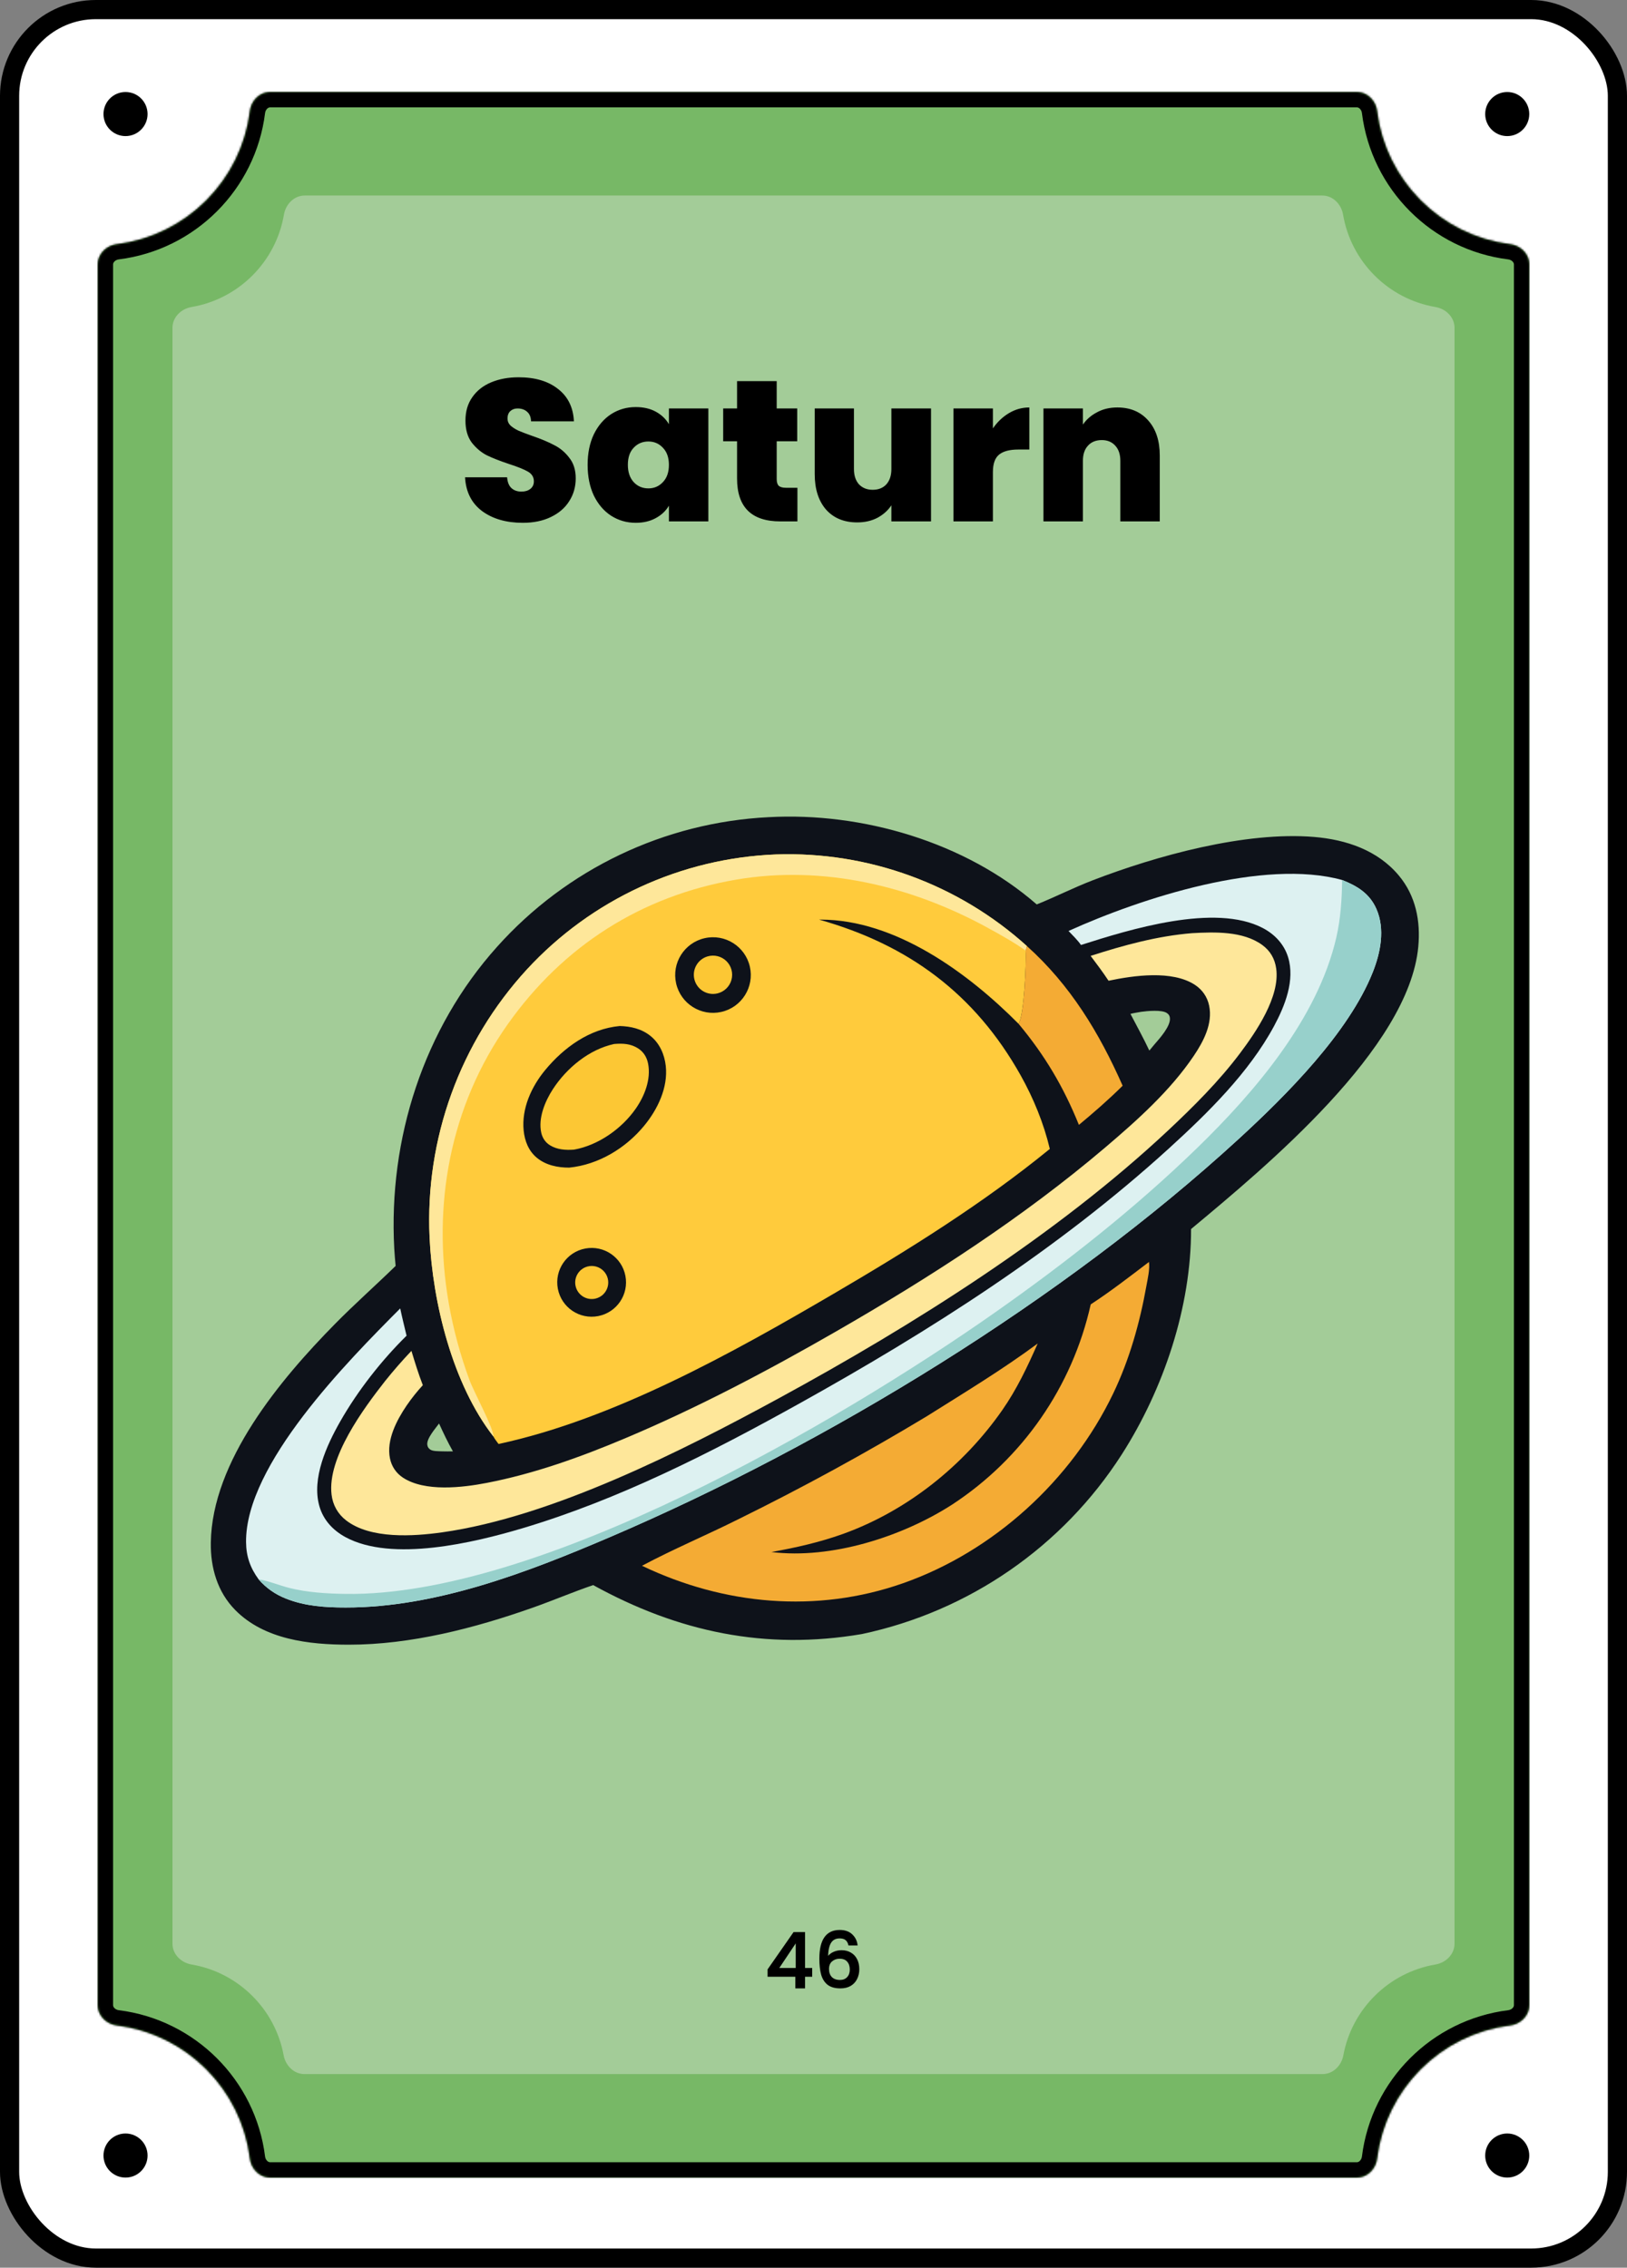 <svg width="849" height="1183" viewBox="0 0 849 1183" fill="none" xmlns="http://www.w3.org/2000/svg">
<rect x="0" y="0" width="849" height="1183" fill="#808080" stroke="none"/>
<rect x="5" y="5" width="839" height="1173" rx="45" fill="white"/>
<rect x="5" y="5" width="839" height="1173" rx="45" stroke="black" stroke-width="10"/>
<circle cx="786.5" cy="1124.5" r="11.5" fill="black"/>
<circle cx="786.5" cy="59.5" r="11.5" fill="black"/>
<path d="M77 1124.5C77 1130.85 71.851 1136 65.5 1136C59.149 1136 54 1130.85 54 1124.5C54 1118.15 59.149 1113 65.5 1113C71.851 1113 77 1118.15 77 1124.5Z" fill="black"/>
<path d="M77 59.5C77 65.851 71.851 71 65.5 71C59.149 71 54 65.851 54 59.5C54 53.149 59.149 48 65.5 48C71.851 48 77 53.149 77 59.5Z" fill="black"/>
<mask id="path-6-inside-1_1_457" fill="white">
<path d="M708 48C713.523 48 717.934 52.5 718.616 57.98C723.122 94.183 751.817 122.878 788.02 127.384C793.5 128.066 798 132.477 798 138V1046C798 1051.52 793.5 1055.93 788.02 1056.62C751.817 1061.12 723.122 1089.82 718.616 1126.02C717.934 1131.5 713.523 1136 708 1136H141C135.477 1136 131.066 1131.5 130.384 1126.02C125.878 1089.82 97.183 1061.12 60.98 1056.62C55.5 1055.93 51 1051.52 51 1046V138C51 132.477 55.5 128.066 60.98 127.384C97.183 122.878 125.878 94.183 130.384 57.98C131.066 52.5 135.477 48 141 48H708Z"/>
</mask>
<path d="M708 48C713.523 48 717.934 52.5 718.616 57.98C723.122 94.183 751.817 122.878 788.02 127.384C793.5 128.066 798 132.477 798 138V1046C798 1051.52 793.5 1055.93 788.02 1056.62C751.817 1061.12 723.122 1089.82 718.616 1126.02C717.934 1131.5 713.523 1136 708 1136H141C135.477 1136 131.066 1131.5 130.384 1126.02C125.878 1089.82 97.183 1061.12 60.98 1056.62C55.5 1055.93 51 1051.52 51 1046V138C51 132.477 55.5 128.066 60.98 127.384C97.183 122.878 125.878 94.183 130.384 57.98C131.066 52.5 135.477 48 141 48H708Z" fill="#77B866"/>
<path d="M130.384 1126.02L138.322 1125.03L130.384 1126.02ZM718.616 1126.02L710.678 1125.03L718.616 1126.02ZM788.02 1056.62L789.008 1064.56L788.02 1056.62ZM718.616 57.98L726.555 56.992L718.616 57.98ZM718.616 57.98L710.678 58.968C715.635 98.806 747.194 130.365 787.032 135.322L788.02 127.384L789.008 119.445C756.44 115.392 730.608 89.56 726.555 56.992L718.616 57.98ZM798 138H790V1046H798H806V138H798ZM788.02 1056.62L787.032 1048.68C747.194 1053.64 715.635 1085.19 710.678 1125.03L718.616 1126.02L726.555 1127.01C730.608 1094.44 756.44 1068.61 789.008 1064.56L788.02 1056.62ZM708 1136V1128H141V1136V1144H708V1136ZM130.384 1126.02L138.322 1125.03C133.365 1085.19 101.806 1053.64 61.968 1048.68L60.98 1056.62L59.992 1064.56C92.56 1068.61 118.392 1094.44 122.445 1127.01L130.384 1126.02ZM51 1046H59V138H51H43V1046H51ZM60.98 127.384L61.968 135.322C101.806 130.365 133.365 98.806 138.322 58.968L130.384 57.98L122.445 56.992C118.392 89.56 92.56 115.392 59.992 119.445L60.98 127.384ZM141 48V56H708V48V40H141V48ZM130.384 57.98L138.322 58.968C138.438 58.039 138.872 57.231 139.427 56.696C139.954 56.189 140.494 56 141 56V48V40C130.84 40 123.547 48.133 122.445 56.992L130.384 57.98ZM51 138H59C59 137.494 59.189 136.954 59.696 136.427C60.231 135.872 61.039 135.438 61.968 135.322L60.98 127.384L59.992 119.445C51.133 120.547 43 127.84 43 138H51ZM60.98 1056.62L61.968 1048.68C61.039 1048.56 60.231 1048.13 59.696 1047.57C59.189 1047.05 59 1046.51 59 1046H51H43C43 1056.16 51.133 1063.45 59.992 1064.56L60.98 1056.62ZM141 1136V1128C140.494 1128 139.954 1127.81 139.427 1127.3C138.872 1126.77 138.438 1125.96 138.322 1125.03L130.384 1126.02L122.445 1127.01C123.547 1135.87 130.84 1144 141 1144V1136ZM718.616 1126.02L710.678 1125.03C710.562 1125.96 710.128 1126.77 709.573 1127.3C709.046 1127.81 708.506 1128 708 1128V1136V1144C718.16 1144 725.453 1135.87 726.555 1127.01L718.616 1126.02ZM798 1046H790C790 1046.51 789.811 1047.05 789.304 1047.57C788.769 1048.13 787.961 1048.56 787.032 1048.68L788.02 1056.62L789.008 1064.56C797.867 1063.45 806 1056.16 806 1046H798ZM788.02 127.384L787.032 135.322C787.961 135.438 788.769 135.872 789.304 136.427C789.811 136.954 790 137.494 790 138H798H806C806 127.84 797.867 120.547 789.008 119.445L788.02 127.384ZM718.616 57.98L726.555 56.992C725.453 48.133 718.16 40 708 40V48V56C708.506 56 709.046 56.189 709.573 56.696C710.128 57.231 710.562 58.039 710.678 58.968L718.616 57.98Z" fill="black" mask="url(#path-6-inside-1_1_457)"/>
<path d="M690 102C695.523 102 699.911 106.512 700.837 111.957C705.019 136.563 724.437 155.981 749.043 160.163C754.488 161.089 759 165.477 759 171V1014C759 1019.52 754.488 1023.91 749.043 1024.84C724.711 1028.97 705.454 1048 700.984 1072.22C699.993 1077.59 695.633 1082 690.175 1082H158.825C153.367 1082 149.007 1077.59 148.016 1072.22C143.546 1048 124.288 1028.97 99.957 1024.84C94.512 1023.91 90 1019.52 90 1014V171C90 165.477 94.512 161.089 99.957 160.163C124.563 155.981 143.981 136.563 148.163 111.957C149.089 106.512 153.477 102 159 102H690Z" fill="#A3CC98"/>
<path d="M272.81 272.735C264.2 272.735 257.13 270.705 251.6 266.645C246.07 262.515 243.095 256.635 242.675 249.005H264.62C264.83 251.595 265.6 253.485 266.93 254.675C268.26 255.865 269.975 256.46 272.075 256.46C273.965 256.46 275.505 256.005 276.695 255.095C277.955 254.115 278.585 252.785 278.585 251.105C278.585 248.935 277.57 247.255 275.54 246.065C273.51 244.875 270.22 243.545 265.67 242.075C260.84 240.465 256.92 238.925 253.91 237.455C250.97 235.915 248.38 233.71 246.14 230.84C243.97 227.9 242.885 224.085 242.885 219.395C242.885 214.635 244.075 210.575 246.455 207.215C248.835 203.785 252.125 201.195 256.325 199.445C260.525 197.695 265.285 196.82 270.605 196.82C279.215 196.82 286.075 198.85 291.185 202.91C296.365 206.9 299.13 212.535 299.48 219.815H277.115C277.045 217.575 276.345 215.895 275.015 214.775C273.755 213.655 272.11 213.095 270.08 213.095C268.54 213.095 267.28 213.55 266.3 214.46C265.32 215.37 264.83 216.665 264.83 218.345C264.83 219.745 265.355 220.97 266.405 222.02C267.525 223 268.89 223.875 270.5 224.645C272.11 225.345 274.49 226.255 277.64 227.375C282.33 228.985 286.18 230.595 289.19 232.205C292.27 233.745 294.895 235.95 297.065 238.82C299.305 241.62 300.425 245.19 300.425 249.53C300.425 253.94 299.305 257.895 297.065 261.395C294.895 264.895 291.71 267.66 287.51 269.69C283.38 271.72 278.48 272.735 272.81 272.735ZM306.632 242.495C306.632 236.405 307.717 231.085 309.887 226.535C312.127 221.985 315.137 218.485 318.917 216.035C322.767 213.585 327.037 212.36 331.727 212.36C335.787 212.36 339.287 213.165 342.227 214.775C345.167 216.385 347.442 218.555 349.052 221.285V213.095H369.632V272H349.052V263.81C347.442 266.54 345.132 268.71 342.122 270.32C339.182 271.93 335.717 272.735 331.727 272.735C327.037 272.735 322.767 271.51 318.917 269.06C315.137 266.61 312.127 263.11 309.887 258.56C307.717 253.94 306.632 248.585 306.632 242.495ZM349.052 242.495C349.052 238.715 348.002 235.74 345.902 233.57C343.872 231.4 341.352 230.315 338.342 230.315C335.262 230.315 332.707 231.4 330.677 233.57C328.647 235.67 327.632 238.645 327.632 242.495C327.632 246.275 328.647 249.285 330.677 251.525C332.707 253.695 335.262 254.78 338.342 254.78C341.352 254.78 343.872 253.695 345.902 251.525C348.002 249.355 349.052 246.345 349.052 242.495ZM416.114 254.465V272H407.189C392.139 272 384.614 264.545 384.614 249.635V230.21H377.369V213.095H384.614V198.815H405.299V213.095H416.009V230.21H405.299V249.95C405.299 251.56 405.649 252.715 406.349 253.415C407.119 254.115 408.379 254.465 410.129 254.465H416.114ZM485.824 213.095V272H465.139V263.6C463.389 266.26 460.974 268.43 457.894 270.11C454.814 271.72 451.279 272.525 447.289 272.525C440.429 272.525 435.004 270.285 431.014 265.805C427.094 261.255 425.134 255.095 425.134 247.325V213.095H445.609V244.7C445.609 248.06 446.484 250.72 448.234 252.68C450.054 254.57 452.434 255.515 455.374 255.515C458.384 255.515 460.764 254.57 462.514 252.68C464.264 250.72 465.139 248.06 465.139 244.7V213.095H485.824ZM518.116 223.49C520.426 220.13 523.226 217.47 526.516 215.51C529.806 213.55 533.341 212.57 537.121 212.57V234.515H531.346C526.866 234.515 523.541 235.39 521.371 237.14C519.201 238.89 518.116 241.935 518.116 246.275V272H497.536V213.095H518.116V223.49ZM583.034 212.57C589.824 212.57 595.214 214.845 599.204 219.395C603.194 223.875 605.189 229.965 605.189 237.665V272H584.609V240.395C584.609 237.035 583.734 234.41 581.984 232.52C580.234 230.56 577.889 229.58 574.949 229.58C571.869 229.58 569.454 230.56 567.704 232.52C565.954 234.41 565.079 237.035 565.079 240.395V272H544.499V213.095H565.079V221.495C566.899 218.835 569.349 216.7 572.429 215.09C575.509 213.41 579.044 212.57 583.034 212.57Z" fill="black"/>
<mask id="path-10-outside-2_1_457" maskUnits="userSpaceOnUse" x="400" y="1006" width="49" height="32" fill="black">
<rect fill="white" x="400" y="1006" width="49" height="32"/>
<path d="M400.84 1030.92V1027.48L414.28 1008.2H419.8V1026.96H423.52V1030.92H419.8V1037H415.32V1030.92H400.84ZM415.52 1012.84L406.08 1026.96H415.52V1012.84ZM442.978 1014.6C442.685 1013.37 442.152 1012.45 441.378 1011.84C440.605 1011.23 439.525 1010.92 438.138 1010.92C436.032 1010.92 434.458 1011.73 433.418 1013.36C432.378 1014.96 431.832 1017.63 431.778 1021.36C432.472 1020.19 433.485 1019.28 434.818 1018.64C436.152 1018 437.592 1017.68 439.138 1017.68C440.898 1017.68 442.445 1018.07 443.778 1018.84C445.138 1019.59 446.192 1020.68 446.938 1022.12C447.712 1023.56 448.098 1025.28 448.098 1027.28C448.098 1029.15 447.725 1030.81 446.978 1032.28C446.258 1033.75 445.178 1034.91 443.738 1035.76C442.298 1036.59 440.565 1037 438.538 1037C435.792 1037 433.632 1036.4 432.058 1035.2C430.512 1033.97 429.418 1032.25 428.778 1030.04C428.165 1027.83 427.858 1025.07 427.858 1021.76C427.858 1012 431.298 1007.12 438.178 1007.12C440.845 1007.12 442.938 1007.84 444.458 1009.28C446.005 1010.72 446.912 1012.49 447.178 1014.6H442.978ZM438.138 1021.52C436.512 1021.52 435.125 1022.01 433.978 1023C432.858 1023.96 432.298 1025.36 432.298 1027.2C432.298 1029.04 432.818 1030.51 433.858 1031.6C434.925 1032.67 436.405 1033.2 438.298 1033.2C439.978 1033.2 441.298 1032.68 442.258 1031.64C443.245 1030.6 443.738 1029.21 443.738 1027.48C443.738 1025.67 443.258 1024.23 442.298 1023.16C441.365 1022.07 439.978 1021.52 438.138 1021.52Z"/>
</mask>
<path d="M400.84 1030.92V1027.48L414.28 1008.2H419.8V1026.96H423.52V1030.92H419.8V1037H415.32V1030.92H400.84ZM415.52 1012.84L406.08 1026.96H415.52V1012.84ZM442.978 1014.6C442.685 1013.37 442.152 1012.45 441.378 1011.84C440.605 1011.23 439.525 1010.92 438.138 1010.92C436.032 1010.92 434.458 1011.73 433.418 1013.36C432.378 1014.96 431.832 1017.63 431.778 1021.36C432.472 1020.19 433.485 1019.28 434.818 1018.64C436.152 1018 437.592 1017.68 439.138 1017.68C440.898 1017.68 442.445 1018.07 443.778 1018.84C445.138 1019.59 446.192 1020.68 446.938 1022.12C447.712 1023.56 448.098 1025.28 448.098 1027.28C448.098 1029.15 447.725 1030.81 446.978 1032.28C446.258 1033.75 445.178 1034.91 443.738 1035.76C442.298 1036.59 440.565 1037 438.538 1037C435.792 1037 433.632 1036.4 432.058 1035.2C430.512 1033.97 429.418 1032.25 428.778 1030.04C428.165 1027.83 427.858 1025.07 427.858 1021.76C427.858 1012 431.298 1007.12 438.178 1007.12C440.845 1007.12 442.938 1007.84 444.458 1009.28C446.005 1010.72 446.912 1012.49 447.178 1014.6H442.978ZM438.138 1021.52C436.512 1021.52 435.125 1022.01 433.978 1023C432.858 1023.96 432.298 1025.36 432.298 1027.2C432.298 1029.04 432.818 1030.51 433.858 1031.6C434.925 1032.67 436.405 1033.2 438.298 1033.2C439.978 1033.2 441.298 1032.68 442.258 1031.64C443.245 1030.6 443.738 1029.21 443.738 1027.48C443.738 1025.67 443.258 1024.23 442.298 1023.16C441.365 1022.07 439.978 1021.52 438.138 1021.52Z" fill="black"/>
<path d="M400.84 1030.92H400.54V1031.22H400.84V1030.92ZM400.84 1027.48L400.594 1027.31L400.54 1027.39V1027.48H400.84ZM414.28 1008.2V1007.9H414.123L414.034 1008.03L414.28 1008.2ZM419.8 1008.2H420.1V1007.9H419.8V1008.2ZM419.8 1026.96H419.5V1027.26H419.8V1026.96ZM423.52 1026.96H423.82V1026.66H423.52V1026.96ZM423.52 1030.92V1031.22H423.82V1030.92H423.52ZM419.8 1030.92V1030.62H419.5V1030.92H419.8ZM419.8 1037V1037.3H420.1V1037H419.8ZM415.32 1037H415.02V1037.3H415.32V1037ZM415.32 1030.92H415.62V1030.62H415.32V1030.92ZM415.52 1012.84H415.82V1011.85L415.271 1012.67L415.52 1012.84ZM406.08 1026.96L405.831 1026.79L405.519 1027.26H406.08V1026.96ZM415.52 1026.96V1027.26H415.82V1026.96H415.52ZM400.84 1030.92H401.14V1027.48H400.84H400.54V1030.92H400.84ZM400.84 1027.48L401.086 1027.65L414.526 1008.37L414.28 1008.2L414.034 1008.03L400.594 1027.31L400.84 1027.48ZM414.28 1008.2V1008.5H419.8V1008.2V1007.9H414.28V1008.2ZM419.8 1008.2H419.5V1026.96H419.8H420.1V1008.2H419.8ZM419.8 1026.96V1027.26H423.52V1026.96V1026.66H419.8V1026.96ZM423.52 1026.96H423.22V1030.92H423.52H423.82V1026.96H423.52ZM423.52 1030.92V1030.62H419.8V1030.92V1031.22H423.52V1030.92ZM419.8 1030.92H419.5V1037H419.8H420.1V1030.92H419.8ZM419.8 1037V1036.7H415.32V1037V1037.3H419.8V1037ZM415.32 1037H415.62V1030.92H415.32H415.02V1037H415.32ZM415.32 1030.92V1030.62H400.84V1030.92V1031.22H415.32V1030.92ZM415.52 1012.84L415.271 1012.67L405.831 1026.79L406.08 1026.96L406.329 1027.13L415.769 1013.01L415.52 1012.84ZM406.08 1026.96V1027.26H415.52V1026.96V1026.66H406.08V1026.96ZM415.52 1026.96H415.82V1012.84H415.52H415.22V1026.96H415.52ZM442.978 1014.6L442.687 1014.67L442.742 1014.9H442.978V1014.6ZM441.378 1011.84L441.565 1011.6L441.378 1011.84ZM433.418 1013.36L433.67 1013.52L433.671 1013.52L433.418 1013.36ZM431.778 1021.36L431.478 1021.36L431.462 1022.48L432.037 1021.51L431.778 1021.36ZM443.778 1018.84L443.628 1019.1L443.634 1019.1L443.778 1018.84ZM446.938 1022.12L446.672 1022.26L446.674 1022.26L446.938 1022.12ZM446.978 1032.28L446.711 1032.14L446.709 1032.15L446.978 1032.28ZM443.738 1035.76L443.888 1036.02L443.891 1036.02L443.738 1035.76ZM432.058 1035.2L431.872 1035.44L431.877 1035.44L432.058 1035.2ZM428.778 1030.04L428.489 1030.12L428.49 1030.12L428.778 1030.04ZM444.458 1009.28L444.252 1009.5L444.254 1009.5L444.458 1009.28ZM447.178 1014.6V1014.9H447.519L447.476 1014.56L447.178 1014.6ZM433.978 1023L434.174 1023.23L434.174 1023.23L433.978 1023ZM433.858 1031.6L433.641 1031.81L433.646 1031.81L433.858 1031.6ZM442.258 1031.64L442.041 1031.43L442.038 1031.44L442.258 1031.64ZM442.298 1023.16L442.07 1023.35L442.075 1023.36L442.298 1023.16ZM442.978 1014.6L443.27 1014.53C442.966 1013.26 442.404 1012.27 441.565 1011.6L441.378 1011.84L441.192 1012.08C441.9 1012.64 442.405 1013.49 442.687 1014.67L442.978 1014.6ZM441.378 1011.84L441.565 1011.6C440.721 1010.94 439.566 1010.62 438.138 1010.62V1010.92V1011.22C439.484 1011.22 440.49 1011.52 441.192 1012.08L441.378 1011.84ZM438.138 1010.92V1010.62C435.941 1010.62 434.267 1011.48 433.166 1013.2L433.418 1013.36L433.671 1013.52C434.65 1011.99 436.123 1011.22 438.138 1011.22V1010.92ZM433.418 1013.36L433.167 1013.2C432.078 1014.87 431.532 1017.61 431.478 1021.36L431.778 1021.36L432.078 1021.36C432.132 1017.64 432.679 1015.05 433.67 1013.52L433.418 1013.36ZM431.778 1021.36L432.037 1021.51C432.697 1020.39 433.664 1019.53 434.948 1018.91L434.818 1018.64L434.689 1018.37C433.307 1019.03 432.246 1019.98 431.52 1021.21L431.778 1021.36ZM434.818 1018.64L434.948 1018.91C436.239 1018.29 437.635 1017.98 439.138 1017.98V1017.68V1017.38C437.549 1017.38 436.064 1017.71 434.689 1018.37L434.818 1018.64ZM439.138 1017.68V1017.98C440.853 1017.98 442.346 1018.36 443.628 1019.1L443.778 1018.84L443.929 1018.58C442.544 1017.78 440.944 1017.38 439.138 1017.38V1017.68ZM443.778 1018.84L443.634 1019.1C444.939 1019.82 445.952 1020.87 446.672 1022.26L446.938 1022.12L447.205 1021.98C446.432 1020.49 445.337 1019.35 443.923 1018.58L443.778 1018.84ZM446.938 1022.12L446.674 1022.26C447.419 1023.65 447.798 1025.32 447.798 1027.28H448.098H448.398C448.398 1025.24 448.004 1023.47 447.203 1021.98L446.938 1022.12ZM448.098 1027.28H447.798C447.798 1029.11 447.434 1030.72 446.711 1032.14L446.978 1032.28L447.246 1032.42C448.017 1030.9 448.398 1029.19 448.398 1027.28H448.098ZM446.978 1032.28L446.709 1032.15C446.016 1033.56 444.977 1034.68 443.585 1035.5L443.738 1035.76L443.891 1036.02C445.38 1035.14 446.501 1033.93 447.248 1032.41L446.978 1032.28ZM443.738 1035.76L443.589 1035.5C442.204 1036.3 440.524 1036.7 438.538 1036.7V1037V1037.3C440.606 1037.3 442.393 1036.88 443.888 1036.02L443.738 1035.76ZM438.538 1037V1036.7C435.832 1036.7 433.745 1036.11 432.24 1034.96L432.058 1035.2L431.877 1035.44C433.519 1036.69 435.751 1037.3 438.538 1037.3V1037ZM432.058 1035.2L432.245 1034.96C430.755 1033.78 429.692 1032.12 429.067 1029.96L428.778 1030.04L428.49 1030.12C429.145 1032.39 430.269 1034.16 431.872 1035.44L432.058 1035.2ZM428.778 1030.04L429.068 1029.96C428.464 1027.78 428.158 1025.05 428.158 1021.76H427.858H427.558C427.558 1025.08 427.866 1027.87 428.489 1030.12L428.778 1030.04ZM427.858 1021.76H428.158C428.158 1016.91 429.015 1013.32 430.684 1010.95C432.338 1008.61 434.819 1007.42 438.178 1007.42V1007.12V1006.82C434.658 1006.82 431.979 1008.07 430.193 1010.61C428.421 1013.12 427.558 1016.85 427.558 1021.76H427.858ZM438.178 1007.12V1007.42C440.79 1007.42 442.802 1008.12 444.252 1009.5L444.458 1009.28L444.665 1009.06C443.075 1007.56 440.9 1006.82 438.178 1006.82V1007.12ZM444.458 1009.28L444.254 1009.5C445.749 1010.89 446.623 1012.6 446.881 1014.64L447.178 1014.6L447.476 1014.56C447.201 1012.39 446.261 1010.55 444.663 1009.06L444.458 1009.28ZM447.178 1014.6V1014.3H442.978V1014.6V1014.9H447.178V1014.6ZM438.138 1021.52V1021.22C436.446 1021.22 434.988 1021.74 433.783 1022.77L433.978 1023L434.174 1023.23C435.262 1022.29 436.578 1021.82 438.138 1021.82V1021.52ZM433.978 1023L433.783 1022.77C432.581 1023.8 431.998 1025.3 431.998 1027.2H432.298H432.598C432.598 1025.42 433.136 1024.12 434.174 1023.23L433.978 1023ZM432.298 1027.2H431.998C431.998 1029.1 432.537 1030.65 433.641 1031.81L433.858 1031.6L434.076 1031.39C433.1 1030.37 432.598 1028.98 432.598 1027.2H432.298ZM433.858 1031.6L433.646 1031.81C434.783 1032.95 436.347 1033.5 438.298 1033.5V1033.2V1032.9C436.463 1032.9 435.067 1032.38 434.071 1031.39L433.858 1031.6ZM438.298 1033.2V1033.5C440.045 1033.5 441.451 1032.96 442.479 1031.84L442.258 1031.64L442.038 1031.44C441.145 1032.4 439.912 1032.9 438.298 1032.9V1033.2ZM442.258 1031.64L442.476 1031.85C443.526 1030.74 444.038 1029.27 444.038 1027.48H443.738H443.438C443.438 1029.15 442.964 1030.46 442.041 1031.43L442.258 1031.64ZM443.738 1027.48H444.038C444.038 1025.61 443.543 1024.09 442.521 1022.96L442.298 1023.16L442.075 1023.36C442.974 1024.36 443.438 1025.72 443.438 1027.48H443.738ZM442.298 1023.16L442.527 1022.97C441.521 1021.79 440.04 1021.22 438.138 1021.22V1021.52V1021.82C439.917 1021.82 441.209 1022.35 442.07 1023.35L442.298 1023.16Z" fill="black" mask="url(#path-10-outside-2_1_457)"/>
<path d="M401.03 426.304C449.92 423.568 503.775 439.342 540.982 471.822C550.767 467.898 560.162 463.102 570.044 459.293C603.612 446.354 649.788 433.641 685.688 436.616C702.374 438 718.833 443.468 729.927 456.735C738.779 467.32 741.351 480.503 740.078 493.966C735.072 546.92 660.793 608.467 621.52 641.168C621.601 681.877 607.136 724.749 585.316 758.818C554.448 806.9 505.608 840.623 449.701 852.461C399.429 861.025 353.878 851.359 309.526 826.912C298.937 830.522 288.56 834.951 277.993 838.684C247.61 849.417 214.274 858.029 181.944 858C161.341 857.982 137.972 855.363 122.744 839.913C113.439 830.473 109.819 817.828 110.007 804.791C110.619 762.22 146.246 719.679 174.74 690.74C185.03 680.289 195.964 670.618 206.448 660.399C206.148 657.373 205.908 654.341 205.73 651.306C202.625 594.245 221.015 536.675 259.357 493.952C295.645 453.386 346.663 429.026 401.03 426.304ZM589.896 528.925C593.197 535.273 596.709 541.585 599.741 548.062L602.538 544.703C605.182 541.657 611.002 535.246 610.469 530.966C610.325 529.807 609.835 529.121 608.898 528.478C606.268 526.671 598.708 527.393 595.49 527.84C593.642 528.182 591.709 528.443 589.896 528.925ZM230.651 757.124C232.536 757.135 234.459 757.218 236.34 757.139C233.667 752.399 231.359 747.566 229.11 742.615C227.214 745.195 222.584 750.407 222.97 753.644C223.101 754.741 223.472 755.431 224.369 756.113C225.787 757.19 228.912 757.026 230.651 757.124Z" fill="#0E121A"/>
<path d="M257.472 749.385C236.192 722.096 225.744 679.604 224.165 645.62C221.752 594.077 240.04 543.707 274.961 505.713C308.592 469.255 355.353 447.676 404.921 445.741C453.121 444.09 500.076 461.231 535.869 493.546L535.207 495.9C535.645 501.798 534.375 530.267 531.479 534.07C505.15 507.562 467.371 479.797 428.255 479.741C427.982 479.741 427.708 479.743 427.435 479.747C474.031 492.873 508.719 518.425 532.561 560.922C539.271 572.882 544.651 586.002 547.815 599.363C512.982 627.823 473.799 652.214 435.001 674.915C382.232 705.791 320.205 740.414 260.145 753.296C259.263 752.046 258.154 750.746 257.472 749.385Z" fill="#FFCB3C"/>
<path d="M257.472 749.385C236.192 722.096 225.744 679.604 224.165 645.62C221.752 594.077 240.04 543.707 274.961 505.713C308.592 469.255 355.353 447.676 404.921 445.741C453.121 444.09 500.076 461.231 535.869 493.546L535.207 495.9C528.979 491.494 522.175 487.728 515.486 484.057C475.578 462.161 429.355 451.126 384.06 458.905C334.632 467.392 293.788 493.509 264.906 534.381C234.811 576.97 225.338 628.839 234.154 679.812C236.553 693.538 240.2 707.016 245.047 720.08C247.225 726.036 257.683 745.275 257.472 749.385Z" fill="#FEE79A"/>
<path d="M323.386 535.254C329.202 535.415 334.766 536.692 339.402 540.403C344.204 544.248 346.761 550.086 347.416 556.108C348.643 567.382 343.17 578.727 336.169 587.232C326.467 599.018 312.279 607.602 297.003 609.129C291.045 609.137 284.883 607.891 280.171 604.016C275.837 600.452 273.788 595.223 273.249 589.747C272.118 578.259 277.314 566.886 284.508 558.198C294.326 546.337 307.717 536.697 323.386 535.254Z" fill="#0E121A"/>
<path d="M320.491 544.625C324.982 544.26 329.093 544.426 333.001 546.935C335.87 548.777 337.552 551.586 338.192 554.889C339.779 563.08 336.342 571.781 331.717 578.404C324.405 588.875 312.164 597.484 299.529 599.741C295.217 600.053 290.742 599.788 286.968 597.45C284.583 595.973 283.038 593.64 282.437 590.923C280.745 583.275 284.418 574.48 288.508 568.19C295.708 557.114 307.472 547.415 320.491 544.625Z" fill="#FCC734"/>
<path d="M367.666 489.436C378.291 487.013 388.869 493.662 391.288 504.286C393.707 514.909 387.051 525.482 376.424 527.895C365.803 530.307 355.237 523.658 352.82 513.041C350.402 502.425 357.048 491.858 367.666 489.436Z" fill="#0E121A"/>
<path d="M369.207 498.937C372.694 497.902 376.468 498.842 379.061 501.392C381.654 503.942 382.657 507.698 381.68 511.201C380.704 514.704 377.901 517.4 374.362 518.24C369.096 519.491 363.79 516.324 362.394 511.095C360.998 505.867 364.018 500.477 369.207 498.937Z" fill="#FCC734"/>
<path d="M305.443 651.323C315.154 649.517 324.499 655.895 326.353 665.594C328.208 675.294 321.874 684.668 312.182 686.57C302.421 688.485 292.965 682.099 291.097 672.332C289.23 662.565 295.664 653.142 305.443 651.323Z" fill="#0E121A"/>
<path d="M306.506 660.732C309.525 659.909 312.754 660.786 314.942 663.023C317.13 665.259 317.934 668.506 317.044 671.505C316.153 674.505 313.707 676.787 310.652 677.467C306.079 678.487 301.53 675.67 300.403 671.124C299.277 666.578 301.986 661.965 306.506 660.732Z" fill="#FCC734"/>
<path d="M557.584 485.67C595.864 468.33 659.544 447.826 700.36 459.074C708.214 462.189 714.673 466.093 718.228 474.159C722.874 484.701 720.405 496.967 716.297 507.281C703.753 538.776 671.303 571.298 646.273 594.251C555.117 677.838 432.049 753.226 318.077 801.96C275.258 820.269 227.466 838.627 180.349 838.605C169.797 838.6 159.232 837.925 149.306 833.998C143.688 831.775 138.879 828.48 134.941 823.898C130.566 817.904 128.457 811.918 128.394 804.45C128.05 763.922 181.421 710.123 208.842 682.576C209.838 687.34 211.034 692.075 212.155 696.811C199.034 709.712 186.675 725.511 177.56 741.502C170.482 753.922 162.543 771.207 166.643 785.685C168.683 792.888 173.664 798.272 180.154 801.824C204.456 815.124 247.438 804.748 272.503 797.296C322.993 782.283 371.394 757.626 417.267 732.105C485.239 694.29 552.23 651.65 609.906 599.159C630.198 580.691 651.714 559.585 664.8 535.325C670.514 524.733 675.853 511.341 672.132 499.291C670.049 492.544 665.13 487.367 658.94 484.13C633.945 471.06 589.434 484.875 564.073 492.98C562.256 490.335 559.777 488.013 557.584 485.67Z" fill="#DDF1F1"/>
<path d="M700.36 459.075C708.214 462.189 714.673 466.093 718.228 474.159C722.874 484.702 720.405 496.968 716.297 507.282C703.753 538.776 671.303 571.299 646.273 594.251C555.118 677.838 432.049 753.226 318.077 801.96C275.258 820.269 227.466 838.627 180.349 838.605C169.797 838.6 159.232 837.925 149.306 833.998C143.688 831.775 138.879 828.48 134.941 823.898C140.211 824.722 145.583 827.019 150.785 828.345C160.255 830.759 170.384 831.347 180.118 831.504C280.962 833.13 437.037 742.407 519.199 684.697C556.018 658.835 592.132 630.473 624.434 599.127C654.906 569.56 687.544 531.297 697.286 489.196C699.582 479.277 700.211 469.227 700.36 459.075Z" fill="#97D0CB"/>
<path d="M622.064 486.81C633.908 486.161 648.585 485.68 658.623 492.943C662.82 495.98 665.227 500.136 665.944 505.261C668.005 519.986 655.452 538.313 647.029 549.511C636.055 564.1 622.837 577.278 609.537 589.733C551.27 644.296 476.443 691.335 406.555 729.369C356.056 756.85 288.082 791.304 230.775 799.383C215.705 801.508 193.348 802.97 180.629 793.167C176.263 789.802 173.662 785.155 173.012 779.689C170.721 760.398 189.684 734.861 200.863 720.574C205.246 715.096 209.86 709.806 214.691 704.718C216.522 710.752 218.354 716.736 220.64 722.618C217.596 725.928 214.789 729.448 212.239 733.153C207.005 740.858 201.562 751.225 203.477 760.764C204.313 764.929 206.655 768.463 210.204 770.812C221.647 778.39 241.305 776.061 254.101 773.582C278.865 768.783 302.892 760.155 326.088 750.384C364.01 734.411 400.598 715.107 436.25 694.601C485.341 666.365 533.649 635.224 576.857 598.5C593.43 584.413 610.717 568.946 622.931 550.811C628.015 543.263 632.897 534.025 630.954 524.632C630.012 520.081 627.384 516.292 623.498 513.753C611.651 506.016 591.572 508.876 578.462 511.634C575.505 507.184 572.338 502.924 569.112 498.665C586.369 493.117 603.93 488.284 622.064 486.81Z" fill="#FEE79A"/>
<path d="M599.563 658.325C600.073 662.126 598.878 667.119 598.203 670.893C594.768 690.103 589.365 709.29 580.903 726.925C559.197 772.156 518.548 809.349 471.11 825.98C426.066 841.772 377.771 837.318 335.008 816.828C351.36 808.119 368.624 800.883 385.206 792.588C418.716 776.092 451.512 758.183 483.505 738.909C502.953 726.677 523.021 714.552 541.491 700.876C536.141 712.987 530.619 724.709 523.016 735.613C502.826 764.568 473.516 788.023 440.233 800.093C427.944 804.549 415.369 807.35 402.536 809.665C433.77 813.505 470.713 801.719 496.829 784.916C533.623 760.849 559.573 723.38 569.157 680.478C579.604 673.655 589.631 665.884 599.563 658.325Z" fill="#F4AB34"/>
<path d="M535.869 493.545C558.546 513.904 573.593 538.76 585.816 566.401C578.519 573.64 570.897 580.265 562.995 586.829C555.028 567.093 545.165 550.434 531.479 534.069C534.375 530.267 535.645 501.798 535.207 495.9L535.869 493.545Z" fill="#F4AB34"/>
</svg>
